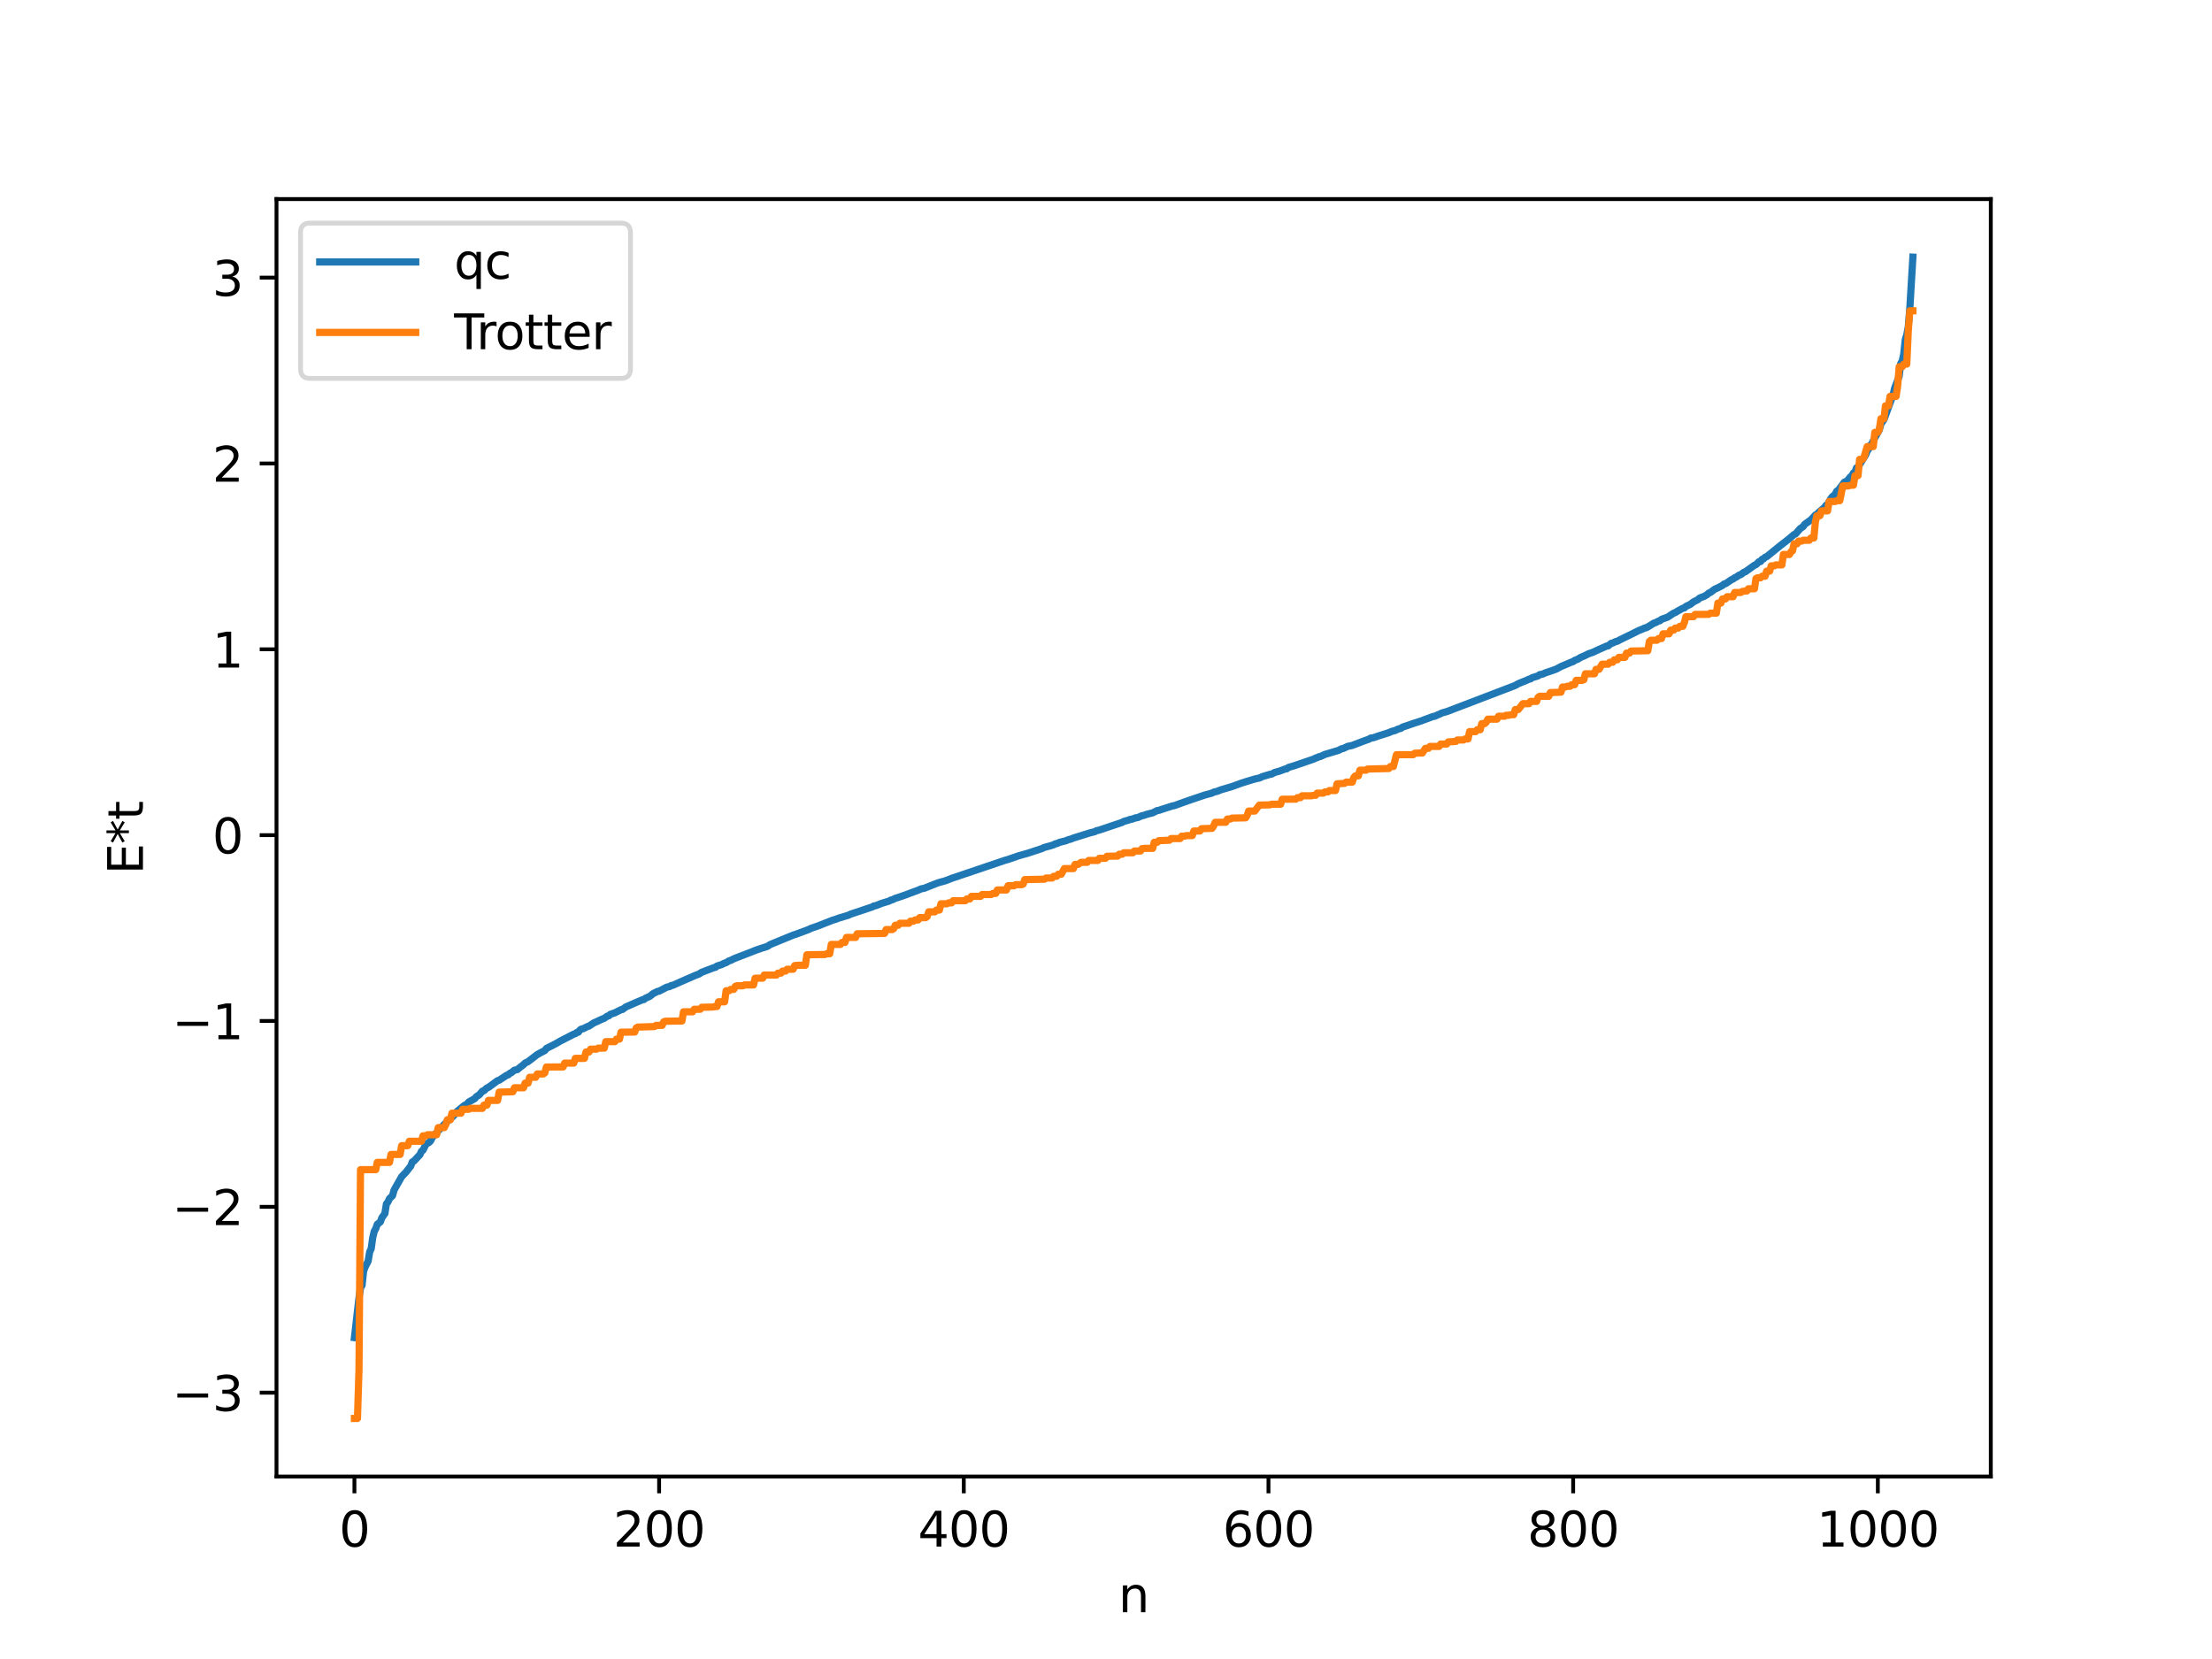 <?xml version="1.0" encoding="utf-8" standalone="no"?>
<!DOCTYPE svg PUBLIC "-//W3C//DTD SVG 1.1//EN"
  "http://www.w3.org/Graphics/SVG/1.1/DTD/svg11.dtd">
<svg xmlns:xlink="http://www.w3.org/1999/xlink" width="460.8pt" height="345.6pt" viewBox="0 0 460.8 345.6" xmlns="http://www.w3.org/2000/svg" version="1.1">
 <defs>
  <style type="text/css">*{stroke-linejoin: round; stroke-linecap: butt}</style>
 </defs>
 <g id="figure_1">
  <g id="patch_1">
   <path d="M 0 345.6 
L 460.8 345.6 
L 460.8 0 
L 0 0 
z
" style="fill: #ffffff"/>
  </g>
  <g id="axes_1">
   <g id="patch_2">
    <path d="M 57.6 307.584 
L 414.72 307.584 
L 414.72 41.472 
L 57.6 41.472 
z
" style="fill: #ffffff"/>
   </g>
   <g id="matplotlib.axis_1">
    <g id="xtick_1">
     <g id="line2d_1">
      <defs>
       <path id="ma91f75a646" d="M 0 0 
L 0 3.5 
" style="stroke: #000000; stroke-width: 0.8"/>
      </defs>
      <g>
       <use xlink:href="#ma91f75a646" x="73.833" y="307.584" style="stroke: #000000; stroke-width: 0.8"/>
      </g>
     </g>
     <g id="text_1">
      <!-- 0 -->
      <g transform="translate(70.651 322.182) scale(0.1 -0.1)">
       <defs>
        <path id="DejaVuSans-30" d="M 2034 4250 
Q 1547 4250 1301 3770 
Q 1056 3291 1056 2328 
Q 1056 1369 1301 889 
Q 1547 409 2034 409 
Q 2525 409 2770 889 
Q 3016 1369 3016 2328 
Q 3016 3291 2770 3770 
Q 2525 4250 2034 4250 
z
M 2034 4750 
Q 2819 4750 3233 4129 
Q 3647 3509 3647 2328 
Q 3647 1150 3233 529 
Q 2819 -91 2034 -91 
Q 1250 -91 836 529 
Q 422 1150 422 2328 
Q 422 3509 836 4129 
Q 1250 4750 2034 4750 
z
" transform="scale(0.016)"/>
       </defs>
       <use xlink:href="#DejaVuSans-30"/>
      </g>
     </g>
    </g>
    <g id="xtick_2">
     <g id="line2d_2">
      <g>
       <use xlink:href="#ma91f75a646" x="137.304" y="307.584" style="stroke: #000000; stroke-width: 0.8"/>
      </g>
     </g>
     <g id="text_2">
      <!-- 200 -->
      <g transform="translate(127.76 322.182) scale(0.1 -0.1)">
       <defs>
        <path id="DejaVuSans-32" d="M 1228 531 
L 3431 531 
L 3431 0 
L 469 0 
L 469 531 
Q 828 903 1448 1529 
Q 2069 2156 2228 2338 
Q 2531 2678 2651 2914 
Q 2772 3150 2772 3378 
Q 2772 3750 2511 3984 
Q 2250 4219 1831 4219 
Q 1534 4219 1204 4116 
Q 875 4013 500 3803 
L 500 4441 
Q 881 4594 1212 4672 
Q 1544 4750 1819 4750 
Q 2544 4750 2975 4387 
Q 3406 4025 3406 3419 
Q 3406 3131 3298 2873 
Q 3191 2616 2906 2266 
Q 2828 2175 2409 1742 
Q 1991 1309 1228 531 
z
" transform="scale(0.016)"/>
       </defs>
       <use xlink:href="#DejaVuSans-32"/>
       <use xlink:href="#DejaVuSans-30" x="63.623"/>
       <use xlink:href="#DejaVuSans-30" x="127.246"/>
      </g>
     </g>
    </g>
    <g id="xtick_3">
     <g id="line2d_3">
      <g>
       <use xlink:href="#ma91f75a646" x="200.775" y="307.584" style="stroke: #000000; stroke-width: 0.8"/>
      </g>
     </g>
     <g id="text_3">
      <!-- 400 -->
      <g transform="translate(191.231 322.182) scale(0.1 -0.1)">
       <defs>
        <path id="DejaVuSans-34" d="M 2419 4116 
L 825 1625 
L 2419 1625 
L 2419 4116 
z
M 2253 4666 
L 3047 4666 
L 3047 1625 
L 3713 1625 
L 3713 1100 
L 3047 1100 
L 3047 0 
L 2419 0 
L 2419 1100 
L 313 1100 
L 313 1709 
L 2253 4666 
z
" transform="scale(0.016)"/>
       </defs>
       <use xlink:href="#DejaVuSans-34"/>
       <use xlink:href="#DejaVuSans-30" x="63.623"/>
       <use xlink:href="#DejaVuSans-30" x="127.246"/>
      </g>
     </g>
    </g>
    <g id="xtick_4">
     <g id="line2d_4">
      <g>
       <use xlink:href="#ma91f75a646" x="264.246" y="307.584" style="stroke: #000000; stroke-width: 0.8"/>
      </g>
     </g>
     <g id="text_4">
      <!-- 600 -->
      <g transform="translate(254.702 322.182) scale(0.1 -0.1)">
       <defs>
        <path id="DejaVuSans-36" d="M 2113 2584 
Q 1688 2584 1439 2293 
Q 1191 2003 1191 1497 
Q 1191 994 1439 701 
Q 1688 409 2113 409 
Q 2538 409 2786 701 
Q 3034 994 3034 1497 
Q 3034 2003 2786 2293 
Q 2538 2584 2113 2584 
z
M 3366 4563 
L 3366 3988 
Q 3128 4100 2886 4159 
Q 2644 4219 2406 4219 
Q 1781 4219 1451 3797 
Q 1122 3375 1075 2522 
Q 1259 2794 1537 2939 
Q 1816 3084 2150 3084 
Q 2853 3084 3261 2657 
Q 3669 2231 3669 1497 
Q 3669 778 3244 343 
Q 2819 -91 2113 -91 
Q 1303 -91 875 529 
Q 447 1150 447 2328 
Q 447 3434 972 4092 
Q 1497 4750 2381 4750 
Q 2619 4750 2861 4703 
Q 3103 4656 3366 4563 
z
" transform="scale(0.016)"/>
       </defs>
       <use xlink:href="#DejaVuSans-36"/>
       <use xlink:href="#DejaVuSans-30" x="63.623"/>
       <use xlink:href="#DejaVuSans-30" x="127.246"/>
      </g>
     </g>
    </g>
    <g id="xtick_5">
     <g id="line2d_5">
      <g>
       <use xlink:href="#ma91f75a646" x="327.717" y="307.584" style="stroke: #000000; stroke-width: 0.8"/>
      </g>
     </g>
     <g id="text_5">
      <!-- 800 -->
      <g transform="translate(318.173 322.182) scale(0.1 -0.1)">
       <defs>
        <path id="DejaVuSans-38" d="M 2034 2216 
Q 1584 2216 1326 1975 
Q 1069 1734 1069 1313 
Q 1069 891 1326 650 
Q 1584 409 2034 409 
Q 2484 409 2743 651 
Q 3003 894 3003 1313 
Q 3003 1734 2745 1975 
Q 2488 2216 2034 2216 
z
M 1403 2484 
Q 997 2584 770 2862 
Q 544 3141 544 3541 
Q 544 4100 942 4425 
Q 1341 4750 2034 4750 
Q 2731 4750 3128 4425 
Q 3525 4100 3525 3541 
Q 3525 3141 3298 2862 
Q 3072 2584 2669 2484 
Q 3125 2378 3379 2068 
Q 3634 1759 3634 1313 
Q 3634 634 3220 271 
Q 2806 -91 2034 -91 
Q 1263 -91 848 271 
Q 434 634 434 1313 
Q 434 1759 690 2068 
Q 947 2378 1403 2484 
z
M 1172 3481 
Q 1172 3119 1398 2916 
Q 1625 2713 2034 2713 
Q 2441 2713 2670 2916 
Q 2900 3119 2900 3481 
Q 2900 3844 2670 4047 
Q 2441 4250 2034 4250 
Q 1625 4250 1398 4047 
Q 1172 3844 1172 3481 
z
" transform="scale(0.016)"/>
       </defs>
       <use xlink:href="#DejaVuSans-38"/>
       <use xlink:href="#DejaVuSans-30" x="63.623"/>
       <use xlink:href="#DejaVuSans-30" x="127.246"/>
      </g>
     </g>
    </g>
    <g id="xtick_6">
     <g id="line2d_6">
      <g>
       <use xlink:href="#ma91f75a646" x="391.188" y="307.584" style="stroke: #000000; stroke-width: 0.8"/>
      </g>
     </g>
     <g id="text_6">
      <!-- 1000 -->
      <g transform="translate(378.463 322.182) scale(0.1 -0.1)">
       <defs>
        <path id="DejaVuSans-31" d="M 794 531 
L 1825 531 
L 1825 4091 
L 703 3866 
L 703 4441 
L 1819 4666 
L 2450 4666 
L 2450 531 
L 3481 531 
L 3481 0 
L 794 0 
L 794 531 
z
" transform="scale(0.016)"/>
       </defs>
       <use xlink:href="#DejaVuSans-31"/>
       <use xlink:href="#DejaVuSans-30" x="63.623"/>
       <use xlink:href="#DejaVuSans-30" x="127.246"/>
       <use xlink:href="#DejaVuSans-30" x="190.869"/>
      </g>
     </g>
    </g>
    <g id="text_7">
     <!-- n -->
     <g transform="translate(232.991 335.861) scale(0.1 -0.1)">
      <defs>
       <path id="DejaVuSans-6e" d="M 3513 2113 
L 3513 0 
L 2938 0 
L 2938 2094 
Q 2938 2591 2744 2837 
Q 2550 3084 2163 3084 
Q 1697 3084 1428 2787 
Q 1159 2491 1159 1978 
L 1159 0 
L 581 0 
L 581 3500 
L 1159 3500 
L 1159 2956 
Q 1366 3272 1645 3428 
Q 1925 3584 2291 3584 
Q 2894 3584 3203 3211 
Q 3513 2838 3513 2113 
z
" transform="scale(0.016)"/>
      </defs>
      <use xlink:href="#DejaVuSans-6e"/>
     </g>
    </g>
   </g>
   <g id="matplotlib.axis_2">
    <g id="ytick_1">
     <g id="line2d_7">
      <defs>
       <path id="m68db1e2738" d="M 0 0 
L -3.5 0 
" style="stroke: #000000; stroke-width: 0.8"/>
      </defs>
      <g>
       <use xlink:href="#m68db1e2738" x="57.6" y="290.12" style="stroke: #000000; stroke-width: 0.8"/>
      </g>
     </g>
     <g id="text_8">
      <!-- −3 -->
      <g transform="translate(35.858 293.919) scale(0.1 -0.1)">
       <defs>
        <path id="DejaVuSans-2212" d="M 678 2272 
L 4684 2272 
L 4684 1741 
L 678 1741 
L 678 2272 
z
" transform="scale(0.016)"/>
        <path id="DejaVuSans-33" d="M 2597 2516 
Q 3050 2419 3304 2112 
Q 3559 1806 3559 1356 
Q 3559 666 3084 287 
Q 2609 -91 1734 -91 
Q 1441 -91 1130 -33 
Q 819 25 488 141 
L 488 750 
Q 750 597 1062 519 
Q 1375 441 1716 441 
Q 2309 441 2620 675 
Q 2931 909 2931 1356 
Q 2931 1769 2642 2001 
Q 2353 2234 1838 2234 
L 1294 2234 
L 1294 2753 
L 1863 2753 
Q 2328 2753 2575 2939 
Q 2822 3125 2822 3475 
Q 2822 3834 2567 4026 
Q 2313 4219 1838 4219 
Q 1578 4219 1281 4162 
Q 984 4106 628 3988 
L 628 4550 
Q 988 4650 1302 4700 
Q 1616 4750 1894 4750 
Q 2613 4750 3031 4423 
Q 3450 4097 3450 3541 
Q 3450 3153 3228 2886 
Q 3006 2619 2597 2516 
z
" transform="scale(0.016)"/>
       </defs>
       <use xlink:href="#DejaVuSans-2212"/>
       <use xlink:href="#DejaVuSans-33" x="83.789"/>
      </g>
     </g>
    </g>
    <g id="ytick_2">
     <g id="line2d_8">
      <g>
       <use xlink:href="#m68db1e2738" x="57.6" y="251.406" style="stroke: #000000; stroke-width: 0.8"/>
      </g>
     </g>
     <g id="text_9">
      <!-- −2 -->
      <g transform="translate(35.858 255.205) scale(0.1 -0.1)">
       <use xlink:href="#DejaVuSans-2212"/>
       <use xlink:href="#DejaVuSans-32" x="83.789"/>
      </g>
     </g>
    </g>
    <g id="ytick_3">
     <g id="line2d_9">
      <g>
       <use xlink:href="#m68db1e2738" x="57.6" y="212.691" style="stroke: #000000; stroke-width: 0.8"/>
      </g>
     </g>
     <g id="text_10">
      <!-- −1 -->
      <g transform="translate(35.858 216.491) scale(0.1 -0.1)">
       <use xlink:href="#DejaVuSans-2212"/>
       <use xlink:href="#DejaVuSans-31" x="83.789"/>
      </g>
     </g>
    </g>
    <g id="ytick_4">
     <g id="line2d_10">
      <g>
       <use xlink:href="#m68db1e2738" x="57.6" y="173.977" style="stroke: #000000; stroke-width: 0.8"/>
      </g>
     </g>
     <g id="text_11">
      <!-- 0 -->
      <g transform="translate(44.237 177.776) scale(0.1 -0.1)">
       <use xlink:href="#DejaVuSans-30"/>
      </g>
     </g>
    </g>
    <g id="ytick_5">
     <g id="line2d_11">
      <g>
       <use xlink:href="#m68db1e2738" x="57.6" y="135.263" style="stroke: #000000; stroke-width: 0.8"/>
      </g>
     </g>
     <g id="text_12">
      <!-- 1 -->
      <g transform="translate(44.237 139.062) scale(0.1 -0.1)">
       <use xlink:href="#DejaVuSans-31"/>
      </g>
     </g>
    </g>
    <g id="ytick_6">
     <g id="line2d_12">
      <g>
       <use xlink:href="#m68db1e2738" x="57.6" y="96.549" style="stroke: #000000; stroke-width: 0.8"/>
      </g>
     </g>
     <g id="text_13">
      <!-- 2 -->
      <g transform="translate(44.237 100.348) scale(0.1 -0.1)">
       <use xlink:href="#DejaVuSans-32"/>
      </g>
     </g>
    </g>
    <g id="ytick_7">
     <g id="line2d_13">
      <g>
       <use xlink:href="#m68db1e2738" x="57.6" y="57.834" style="stroke: #000000; stroke-width: 0.8"/>
      </g>
     </g>
     <g id="text_14">
      <!-- 3 -->
      <g transform="translate(44.237 61.634) scale(0.1 -0.1)">
       <use xlink:href="#DejaVuSans-33"/>
      </g>
     </g>
    </g>
    <g id="text_15">
     <!-- E*t -->
     <g transform="translate(29.778 182.148) rotate(-90) scale(0.1 -0.1)">
      <defs>
       <path id="DejaVuSans-45" d="M 628 4666 
L 3578 4666 
L 3578 4134 
L 1259 4134 
L 1259 2753 
L 3481 2753 
L 3481 2222 
L 1259 2222 
L 1259 531 
L 3634 531 
L 3634 0 
L 628 0 
L 628 4666 
z
" transform="scale(0.016)"/>
       <path id="DejaVuSans-2a" d="M 3009 3897 
L 1888 3291 
L 3009 2681 
L 2828 2375 
L 1778 3009 
L 1778 1831 
L 1422 1831 
L 1422 3009 
L 372 2375 
L 191 2681 
L 1313 3291 
L 191 3897 
L 372 4206 
L 1422 3572 
L 1422 4750 
L 1778 4750 
L 1778 3572 
L 2828 4206 
L 3009 3897 
z
" transform="scale(0.016)"/>
       <path id="DejaVuSans-74" d="M 1172 4494 
L 1172 3500 
L 2356 3500 
L 2356 3053 
L 1172 3053 
L 1172 1153 
Q 1172 725 1289 603 
Q 1406 481 1766 481 
L 2356 481 
L 2356 0 
L 1766 0 
Q 1100 0 847 248 
Q 594 497 594 1153 
L 594 3053 
L 172 3053 
L 172 3500 
L 594 3500 
L 594 4494 
L 1172 4494 
z
" transform="scale(0.016)"/>
      </defs>
      <use xlink:href="#DejaVuSans-45"/>
      <use xlink:href="#DejaVuSans-2a" x="63.184"/>
      <use xlink:href="#DejaVuSans-74" x="113.184"/>
     </g>
    </g>
   </g>
   <g id="line2d_14">
    <path d="M 73.833 278.65 
L 74.785 270.371 
L 75.102 268.28 
L 75.42 267.764 
L 75.737 264.829 
L 76.054 263.951 
L 76.689 262.726 
L 77.006 260.813 
L 77.324 260.139 
L 77.641 257.844 
L 77.958 256.522 
L 78.276 255.941 
L 78.593 255.044 
L 79.228 254.557 
L 79.545 253.695 
L 80.18 252.79 
L 80.497 250.788 
L 80.815 250.391 
L 81.132 249.699 
L 81.767 249.082 
L 82.084 247.922 
L 83.671 245.12 
L 84.623 244.129 
L 85.258 243.294 
L 85.575 242.903 
L 85.892 242.047 
L 86.21 241.888 
L 87.479 240.539 
L 87.796 239.838 
L 88.114 239.608 
L 88.748 238.343 
L 89.383 237.982 
L 89.7 237.676 
L 90.018 236.995 
L 91.287 235.577 
L 92.557 234.232 
L 93.191 233.609 
L 94.461 232.472 
L 95.096 231.632 
L 96.682 230.327 
L 97.317 229.963 
L 97.634 229.576 
L 98.904 228.86 
L 99.221 228.463 
L 99.856 228.049 
L 100.491 227.309 
L 100.808 227.216 
L 101.443 226.633 
L 101.76 226.514 
L 103.664 225.113 
L 103.981 225.031 
L 105.568 223.986 
L 105.886 223.907 
L 106.203 223.592 
L 106.52 223.456 
L 107.155 222.945 
L 107.79 222.807 
L 108.424 222.267 
L 109.059 221.791 
L 109.377 221.462 
L 110.011 221.151 
L 111.915 219.687 
L 112.55 219.333 
L 113.502 218.844 
L 113.82 218.416 
L 115.724 217.449 
L 116.676 216.896 
L 119.532 215.425 
L 119.849 215.339 
L 120.167 215.08 
L 120.484 215.024 
L 120.801 214.574 
L 121.119 214.366 
L 121.436 214.321 
L 122.388 213.85 
L 122.705 213.749 
L 123.658 213.107 
L 124.292 212.83 
L 125.244 212.382 
L 125.879 212.128 
L 126.514 211.674 
L 126.831 211.608 
L 127.148 211.3 
L 128.1 210.979 
L 129.37 210.337 
L 129.687 210.286 
L 130.322 209.79 
L 131.591 209.238 
L 132.226 208.953 
L 133.813 208.274 
L 134.13 208.231 
L 134.448 207.962 
L 135.4 207.53 
L 136.034 206.998 
L 136.986 206.53 
L 137.304 206.48 
L 138.891 205.646 
L 139.525 205.508 
L 139.843 205.293 
L 140.16 205.256 
L 141.747 204.55 
L 144.603 203.298 
L 145.238 203.037 
L 145.555 202.937 
L 146.19 202.544 
L 146.824 202.297 
L 148.729 201.573 
L 149.046 201.513 
L 149.363 201.241 
L 150.315 200.947 
L 150.95 200.626 
L 151.267 200.537 
L 151.902 200.147 
L 152.22 200.068 
L 152.854 199.741 
L 153.489 199.484 
L 156.662 198.26 
L 157.615 197.879 
L 158.567 197.561 
L 159.836 197.156 
L 160.471 196.751 
L 165.231 194.801 
L 165.866 194.593 
L 168.405 193.654 
L 169.039 193.353 
L 170.309 192.927 
L 171.896 192.303 
L 173.482 191.682 
L 174.117 191.5 
L 174.752 191.25 
L 176.656 190.682 
L 177.291 190.403 
L 181.734 188.922 
L 182.051 188.716 
L 182.368 188.693 
L 183.638 188.194 
L 185.224 187.709 
L 185.542 187.508 
L 185.859 187.455 
L 186.494 187.138 
L 187.129 186.946 
L 187.763 186.729 
L 188.715 186.397 
L 189.667 186.033 
L 191.254 185.455 
L 191.889 185.168 
L 192.524 185.046 
L 195.38 183.916 
L 196.967 183.472 
L 198.236 182.978 
L 209.343 179.222 
L 209.978 179.05 
L 210.613 178.827 
L 211.248 178.613 
L 212.2 178.279 
L 214.104 177.743 
L 216.96 176.804 
L 217.595 176.522 
L 218.864 176.18 
L 219.499 175.98 
L 219.816 175.786 
L 220.134 175.735 
L 220.768 175.462 
L 222.038 175.145 
L 222.672 174.882 
L 222.99 174.83 
L 223.624 174.572 
L 227.115 173.485 
L 228.067 173.251 
L 228.385 173.068 
L 229.02 172.913 
L 233.78 171.311 
L 234.097 171.119 
L 235.049 170.86 
L 235.367 170.703 
L 235.684 170.688 
L 236.636 170.352 
L 236.953 170.341 
L 237.905 169.922 
L 238.223 169.88 
L 238.858 169.647 
L 240.127 169.326 
L 241.079 168.845 
L 241.396 168.819 
L 242.031 168.601 
L 242.983 168.295 
L 244.253 167.886 
L 244.57 167.85 
L 245.522 167.504 
L 246.791 167.05 
L 247.426 166.822 
L 250.917 165.638 
L 252.504 165.202 
L 252.821 165.021 
L 253.456 164.876 
L 254.408 164.511 
L 256.629 163.856 
L 257.899 163.398 
L 258.534 163.166 
L 259.803 162.758 
L 261.072 162.381 
L 261.707 162.206 
L 262.342 162.079 
L 262.977 161.781 
L 264.563 161.308 
L 264.881 161.269 
L 265.515 160.923 
L 266.467 160.663 
L 267.737 160.19 
L 268.054 160.157 
L 268.372 159.885 
L 269.641 159.506 
L 273.767 158.096 
L 274.084 157.899 
L 274.401 157.839 
L 274.719 157.642 
L 275.036 157.605 
L 275.988 157.164 
L 278.844 156.314 
L 279.479 155.975 
L 279.796 155.933 
L 280.748 155.486 
L 281.7 155.284 
L 284.239 154.316 
L 285.191 153.982 
L 285.509 153.765 
L 286.143 153.672 
L 287.096 153.332 
L 289.317 152.629 
L 289.952 152.351 
L 290.586 152.195 
L 291.221 151.893 
L 291.856 151.715 
L 292.173 151.469 
L 292.808 151.265 
L 294.712 150.608 
L 295.981 150.206 
L 298.52 149.254 
L 298.838 149.226 
L 300.424 148.513 
L 301.377 148.247 
L 315.658 142.788 
L 316.292 142.416 
L 317.879 141.787 
L 318.514 141.485 
L 318.831 141.432 
L 319.148 141.189 
L 320.418 140.795 
L 320.735 140.549 
L 321.37 140.422 
L 322.005 140.139 
L 323.274 139.718 
L 324.226 139.371 
L 325.178 138.849 
L 325.813 138.586 
L 327.4 137.912 
L 327.717 137.826 
L 328.034 137.57 
L 328.669 137.328 
L 329.304 136.933 
L 329.939 136.673 
L 330.891 136.204 
L 331.843 135.876 
L 332.795 135.428 
L 334.699 134.581 
L 335.016 134.54 
L 335.651 134.01 
L 335.968 133.95 
L 336.603 133.646 
L 336.92 133.581 
L 337.555 133.234 
L 339.459 132.316 
L 341.363 131.363 
L 341.998 131.115 
L 342.633 130.823 
L 342.95 130.767 
L 343.585 130.407 
L 344.537 129.805 
L 344.854 129.72 
L 345.489 129.391 
L 345.806 129.302 
L 346.124 129.015 
L 347.393 128.566 
L 348.662 127.722 
L 348.98 127.609 
L 349.615 127.225 
L 350.567 126.706 
L 350.884 126.64 
L 351.201 126.329 
L 352.153 125.88 
L 352.788 125.379 
L 353.74 124.902 
L 354.058 124.582 
L 355.01 124.228 
L 355.644 123.858 
L 355.962 123.547 
L 356.279 123.435 
L 357.231 122.729 
L 357.866 122.448 
L 358.818 121.957 
L 359.135 121.67 
L 359.453 121.608 
L 360.722 120.739 
L 361.039 120.627 
L 361.357 120.351 
L 361.674 120.235 
L 362.309 119.794 
L 362.626 119.715 
L 363.261 119.222 
L 363.578 119.12 
L 365.482 117.75 
L 365.8 117.622 
L 366.434 117.005 
L 366.752 116.982 
L 367.069 116.514 
L 367.386 116.418 
L 367.704 116.082 
L 368.021 115.975 
L 370.877 113.655 
L 372.464 112.431 
L 373.734 111.356 
L 374.051 111.219 
L 375.003 110.125 
L 375.638 109.681 
L 375.955 109.22 
L 377.224 108.32 
L 378.177 107.291 
L 378.494 107.113 
L 379.129 106.513 
L 380.081 105.717 
L 380.398 105.268 
L 380.715 105.112 
L 381.35 103.931 
L 381.667 103.505 
L 382.302 102.988 
L 382.62 102.316 
L 382.937 102.163 
L 384.206 100.454 
L 384.841 100.149 
L 385.476 99.34 
L 385.793 99.101 
L 386.11 98.529 
L 386.428 98.345 
L 386.745 97.455 
L 387.062 97.315 
L 388.649 94.746 
L 388.967 93.976 
L 389.284 93.531 
L 389.601 92.799 
L 389.919 92.453 
L 390.553 91.228 
L 391.505 89.534 
L 391.823 88.32 
L 392.458 87.417 
L 394.362 82.239 
L 394.679 80.892 
L 395.631 78.371 
L 395.948 75.736 
L 396.266 75.223 
L 396.583 73.738 
L 396.9 70.79 
L 397.218 69.746 
L 397.535 68.052 
L 397.853 64.223 
L 398.487 53.568 
L 398.487 53.568 
" clip-path="url(#p442491868b)" style="fill: none; stroke: #1f77b4; stroke-width: 1.5; stroke-linecap: square"/>
   </g>
   <g id="line2d_15">
    <path d="M 73.833 295.488 
L 74.467 295.488 
L 74.785 285.349 
L 75.102 243.663 
L 78.276 243.663 
L 78.593 242.147 
L 81.132 242.147 
L 81.449 240.493 
L 83.353 240.493 
L 83.671 238.665 
L 84.94 238.665 
L 85.258 237.748 
L 87.796 237.748 
L 88.114 236.612 
L 88.748 236.612 
L 89.066 236.385 
L 90.97 236.385 
L 91.287 234.898 
L 92.557 234.898 
L 92.874 234.254 
L 93.191 233.262 
L 93.826 233.262 
L 94.143 231.898 
L 96.048 231.898 
L 96.365 231.086 
L 97.634 231.086 
L 97.952 230.896 
L 100.491 230.896 
L 100.808 230.217 
L 101.443 230.217 
L 101.76 229.231 
L 103.664 229.231 
L 103.981 227.511 
L 106.838 227.43 
L 107.155 226.608 
L 109.059 226.608 
L 109.377 225.634 
L 110.011 225.634 
L 110.329 224.417 
L 111.598 224.417 
L 111.915 223.725 
L 113.185 223.725 
L 113.502 223.494 
L 113.82 222.278 
L 117.31 222.262 
L 117.628 221.462 
L 119.532 221.462 
L 119.849 220.478 
L 121.753 220.478 
L 122.071 219.152 
L 122.705 219.152 
L 123.023 218.557 
L 124.292 218.557 
L 124.61 218.349 
L 125.879 218.349 
L 126.196 216.991 
L 128.1 216.991 
L 128.418 216.464 
L 129.053 216.464 
L 129.37 215.022 
L 132.226 214.99 
L 132.543 214.117 
L 132.861 213.961 
L 136.352 213.85 
L 136.669 213.606 
L 137.939 213.606 
L 138.256 212.87 
L 138.573 212.741 
L 142.064 212.691 
L 142.381 210.78 
L 144.286 210.78 
L 144.603 210.252 
L 145.872 210.252 
L 146.19 209.835 
L 148.411 209.785 
L 149.046 209.688 
L 149.363 209.688 
L 149.681 208.693 
L 150.95 208.693 
L 151.267 206.383 
L 151.902 206.383 
L 152.22 206.104 
L 152.854 206.104 
L 153.172 205.473 
L 153.489 205.351 
L 154.758 205.351 
L 155.076 205.179 
L 156.98 205.179 
L 157.297 203.779 
L 158.884 203.773 
L 159.201 203.121 
L 161.74 203.121 
L 162.058 202.725 
L 162.692 202.725 
L 163.01 202.298 
L 163.644 202.298 
L 163.962 201.913 
L 165.231 201.913 
L 165.548 201.15 
L 166.183 201.083 
L 167.77 201.083 
L 168.087 198.889 
L 171.896 198.839 
L 172.213 198.679 
L 172.848 198.679 
L 173.165 196.743 
L 175.069 196.743 
L 175.386 196.328 
L 176.021 196.328 
L 176.339 195.286 
L 178.243 195.286 
L 178.56 194.522 
L 184.272 194.449 
L 184.59 193.65 
L 185.859 193.65 
L 186.177 193.456 
L 186.494 192.743 
L 187.129 192.743 
L 187.446 192.337 
L 189.35 192.337 
L 189.667 191.903 
L 190.302 191.903 
L 190.62 191.642 
L 191.254 191.642 
L 191.572 191.158 
L 192.841 191.158 
L 193.158 190.917 
L 193.476 189.954 
L 194.745 189.954 
L 195.062 189.586 
L 195.697 189.586 
L 196.015 188.276 
L 197.284 188.276 
L 197.601 188.082 
L 198.236 188.082 
L 198.553 187.635 
L 201.092 187.635 
L 201.41 187.267 
L 202.044 187.267 
L 202.362 186.731 
L 204.266 186.731 
L 204.583 186.348 
L 206.487 186.348 
L 206.805 186.112 
L 207.439 186.112 
L 207.757 185.395 
L 209.661 185.395 
L 209.978 184.522 
L 211.248 184.522 
L 211.565 184.298 
L 212.834 184.298 
L 213.152 184.162 
L 213.469 183.236 
L 217.595 183.156 
L 217.912 182.903 
L 219.181 182.903 
L 219.499 182.547 
L 220.134 182.547 
L 220.451 182.118 
L 221.086 182.118 
L 221.72 180.939 
L 223.624 180.939 
L 223.942 180.078 
L 224.577 180.078 
L 225.211 179.638 
L 226.481 179.638 
L 226.798 179.25 
L 228.702 179.25 
L 229.02 178.802 
L 230.289 178.802 
L 230.606 178.377 
L 232.828 178.342 
L 233.145 177.949 
L 233.78 177.949 
L 234.097 177.649 
L 236.001 177.649 
L 236.319 177.281 
L 237.588 177.281 
L 237.905 176.79 
L 238.54 176.726 
L 240.127 176.726 
L 240.444 175.463 
L 241.079 175.463 
L 241.396 175.129 
L 243.618 175.032 
L 243.935 174.691 
L 245.839 174.691 
L 246.157 174.192 
L 246.791 174.192 
L 247.109 174.068 
L 248.378 174.068 
L 248.696 173.111 
L 249.965 173.111 
L 250.282 172.633 
L 252.504 172.555 
L 252.821 172.058 
L 253.139 171.305 
L 255.36 171.292 
L 255.677 170.622 
L 256.312 170.622 
L 256.629 170.424 
L 259.486 170.369 
L 259.803 169.878 
L 260.12 168.961 
L 261.39 168.961 
L 262.342 167.717 
L 264.563 167.664 
L 264.881 167.532 
L 266.785 167.532 
L 267.102 166.498 
L 269.958 166.473 
L 270.276 166.164 
L 270.91 166.164 
L 271.228 165.781 
L 273.132 165.781 
L 273.767 165.668 
L 274.084 165.668 
L 274.401 165.219 
L 275.671 165.219 
L 275.988 164.97 
L 276.623 164.97 
L 276.94 164.684 
L 278.21 164.684 
L 278.527 163.286 
L 280.114 163.183 
L 280.431 162.929 
L 281.7 162.929 
L 282.018 161.977 
L 282.335 161.626 
L 282.97 161.626 
L 283.287 160.45 
L 284.557 160.45 
L 284.874 160.208 
L 289.317 160.099 
L 289.634 159.686 
L 290.269 159.686 
L 290.904 157.221 
L 294.395 157.211 
L 294.712 156.909 
L 295.664 156.867 
L 296.299 156.867 
L 296.934 155.895 
L 297.568 155.895 
L 297.886 155.498 
L 299.79 155.498 
L 300.107 154.999 
L 301.377 154.999 
L 301.694 154.552 
L 303.281 154.454 
L 303.598 154.148 
L 304.867 154.148 
L 305.185 153.941 
L 305.82 153.941 
L 306.137 152.406 
L 307.406 152.406 
L 307.724 152.012 
L 308.358 152.012 
L 308.676 150.74 
L 309.31 150.74 
L 309.628 150.427 
L 309.945 149.815 
L 311.849 149.815 
L 312.167 149.206 
L 313.436 149.206 
L 313.753 149.002 
L 314.388 149.002 
L 314.705 148.881 
L 315.34 148.881 
L 315.658 147.811 
L 316.292 147.811 
L 317.244 146.589 
L 318.514 146.589 
L 318.831 146.118 
L 320.1 146.118 
L 320.418 145.276 
L 320.735 145.05 
L 322.639 145.05 
L 322.957 144.277 
L 325.178 144.198 
L 325.496 143.114 
L 326.13 143.114 
L 326.448 142.965 
L 327.082 142.965 
L 327.4 142.633 
L 328.034 142.633 
L 328.352 141.726 
L 329.621 141.726 
L 329.939 141.604 
L 330.256 140.366 
L 332.16 140.366 
L 332.477 139.439 
L 333.112 139.439 
L 333.747 138.363 
L 335.016 138.363 
L 335.334 137.967 
L 335.968 137.967 
L 336.286 137.449 
L 336.92 137.449 
L 337.238 136.938 
L 338.507 136.938 
L 338.824 136.06 
L 339.459 136.06 
L 339.777 135.625 
L 343.267 135.557 
L 343.585 133.646 
L 343.902 133.372 
L 345.172 133.372 
L 345.489 133.026 
L 346.124 133.026 
L 346.441 132.029 
L 347.71 132.029 
L 348.028 131.267 
L 348.662 131.267 
L 348.98 130.841 
L 349.615 130.841 
L 349.932 130.471 
L 350.567 130.471 
L 350.884 129.666 
L 351.201 128.471 
L 352.788 128.462 
L 353.105 127.996 
L 355.962 127.98 
L 356.279 127.735 
L 357.548 127.735 
L 357.866 125.632 
L 358.5 125.632 
L 358.818 124.774 
L 359.453 124.774 
L 359.77 124.309 
L 361.039 124.309 
L 361.357 123.431 
L 362.626 123.431 
L 362.943 123.205 
L 363.578 123.121 
L 363.896 123.121 
L 364.213 122.653 
L 365.482 122.653 
L 365.8 120.526 
L 366.117 120.368 
L 366.752 120.368 
L 367.069 120.039 
L 367.704 120.039 
L 368.021 118.982 
L 368.656 118.982 
L 368.973 117.875 
L 369.608 117.875 
L 369.925 117.679 
L 371.195 117.679 
L 371.512 115.505 
L 372.781 115.505 
L 373.099 114.921 
L 373.416 114.744 
L 373.734 113.282 
L 374.368 113.282 
L 374.686 112.725 
L 375.32 112.725 
L 375.638 112.544 
L 376.907 112.544 
L 377.224 112.077 
L 377.859 112.077 
L 378.177 108.754 
L 378.494 107.424 
L 379.129 107.424 
L 379.446 106.43 
L 380.715 106.43 
L 381.033 104.471 
L 382.302 104.471 
L 382.62 104.302 
L 383.254 104.302 
L 383.889 101.222 
L 385.158 101.222 
L 385.476 101.075 
L 386.11 101.075 
L 386.428 99.084 
L 387.062 99.084 
L 387.38 95.695 
L 388.015 95.695 
L 388.332 95.163 
L 388.967 93.034 
L 390.236 93.034 
L 390.553 90.072 
L 391.188 90.072 
L 391.505 89.43 
L 391.823 87.23 
L 392.458 87.23 
L 392.775 84.547 
L 393.41 84.547 
L 393.727 82.574 
L 394.996 82.574 
L 395.314 80.394 
L 395.631 76.401 
L 396.266 76.401 
L 396.583 75.855 
L 397.218 75.855 
L 397.535 68.792 
L 397.853 64.74 
L 398.487 64.74 
L 398.487 64.74 
" clip-path="url(#p442491868b)" style="fill: none; stroke: #ff7f0e; stroke-width: 1.5; stroke-linecap: square"/>
   </g>
   <g id="patch_3">
    <path d="M 57.6 307.584 
L 57.6 41.472 
" style="fill: none; stroke: #000000; stroke-width: 0.8; stroke-linejoin: miter; stroke-linecap: square"/>
   </g>
   <g id="patch_4">
    <path d="M 414.72 307.584 
L 414.72 41.472 
" style="fill: none; stroke: #000000; stroke-width: 0.8; stroke-linejoin: miter; stroke-linecap: square"/>
   </g>
   <g id="patch_5">
    <path d="M 57.6 307.584 
L 414.72 307.584 
" style="fill: none; stroke: #000000; stroke-width: 0.8; stroke-linejoin: miter; stroke-linecap: square"/>
   </g>
   <g id="patch_6">
    <path d="M 57.6 41.472 
L 414.72 41.472 
" style="fill: none; stroke: #000000; stroke-width: 0.8; stroke-linejoin: miter; stroke-linecap: square"/>
   </g>
   <g id="legend_1">
    <g id="patch_7">
     <path d="M 64.6 78.828 
L 129.342 78.828 
Q 131.342 78.828 131.342 76.828 
L 131.342 48.472 
Q 131.342 46.472 129.342 46.472 
L 64.6 46.472 
Q 62.6 46.472 62.6 48.472 
L 62.6 76.828 
Q 62.6 78.828 64.6 78.828 
z
" style="fill: #ffffff; opacity: 0.8; stroke: #cccccc; stroke-linejoin: miter"/>
    </g>
    <g id="line2d_16">
     <path d="M 66.6 54.57 
L 76.6 54.57 
L 86.6 54.57 
" style="fill: none; stroke: #1f77b4; stroke-width: 1.5; stroke-linecap: square"/>
    </g>
    <g id="text_16">
     <!-- qc -->
     <g transform="translate(94.6 58.07) scale(0.1 -0.1)">
      <defs>
       <path id="DejaVuSans-71" d="M 947 1747 
Q 947 1113 1208 752 
Q 1469 391 1925 391 
Q 2381 391 2643 752 
Q 2906 1113 2906 1747 
Q 2906 2381 2643 2742 
Q 2381 3103 1925 3103 
Q 1469 3103 1208 2742 
Q 947 2381 947 1747 
z
M 2906 525 
Q 2725 213 2448 61 
Q 2172 -91 1784 -91 
Q 1150 -91 751 415 
Q 353 922 353 1747 
Q 353 2572 751 3078 
Q 1150 3584 1784 3584 
Q 2172 3584 2448 3432 
Q 2725 3281 2906 2969 
L 2906 3500 
L 3481 3500 
L 3481 -1331 
L 2906 -1331 
L 2906 525 
z
" transform="scale(0.016)"/>
       <path id="DejaVuSans-63" d="M 3122 3366 
L 3122 2828 
Q 2878 2963 2633 3030 
Q 2388 3097 2138 3097 
Q 1578 3097 1268 2742 
Q 959 2388 959 1747 
Q 959 1106 1268 751 
Q 1578 397 2138 397 
Q 2388 397 2633 464 
Q 2878 531 3122 666 
L 3122 134 
Q 2881 22 2623 -34 
Q 2366 -91 2075 -91 
Q 1284 -91 818 406 
Q 353 903 353 1747 
Q 353 2603 823 3093 
Q 1294 3584 2113 3584 
Q 2378 3584 2631 3529 
Q 2884 3475 3122 3366 
z
" transform="scale(0.016)"/>
      </defs>
      <use xlink:href="#DejaVuSans-71"/>
      <use xlink:href="#DejaVuSans-63" x="63.477"/>
     </g>
    </g>
    <g id="line2d_17">
     <path d="M 66.6 69.249 
L 76.6 69.249 
L 86.6 69.249 
" style="fill: none; stroke: #ff7f0e; stroke-width: 1.5; stroke-linecap: square"/>
    </g>
    <g id="text_17">
     <!-- Trotter -->
     <g transform="translate(94.6 72.749) scale(0.1 -0.1)">
      <defs>
       <path id="DejaVuSans-54" d="M -19 4666 
L 3928 4666 
L 3928 4134 
L 2272 4134 
L 2272 0 
L 1638 0 
L 1638 4134 
L -19 4134 
L -19 4666 
z
" transform="scale(0.016)"/>
       <path id="DejaVuSans-72" d="M 2631 2963 
Q 2534 3019 2420 3045 
Q 2306 3072 2169 3072 
Q 1681 3072 1420 2755 
Q 1159 2438 1159 1844 
L 1159 0 
L 581 0 
L 581 3500 
L 1159 3500 
L 1159 2956 
Q 1341 3275 1631 3429 
Q 1922 3584 2338 3584 
Q 2397 3584 2469 3576 
Q 2541 3569 2628 3553 
L 2631 2963 
z
" transform="scale(0.016)"/>
       <path id="DejaVuSans-6f" d="M 1959 3097 
Q 1497 3097 1228 2736 
Q 959 2375 959 1747 
Q 959 1119 1226 758 
Q 1494 397 1959 397 
Q 2419 397 2687 759 
Q 2956 1122 2956 1747 
Q 2956 2369 2687 2733 
Q 2419 3097 1959 3097 
z
M 1959 3584 
Q 2709 3584 3137 3096 
Q 3566 2609 3566 1747 
Q 3566 888 3137 398 
Q 2709 -91 1959 -91 
Q 1206 -91 779 398 
Q 353 888 353 1747 
Q 353 2609 779 3096 
Q 1206 3584 1959 3584 
z
" transform="scale(0.016)"/>
       <path id="DejaVuSans-65" d="M 3597 1894 
L 3597 1613 
L 953 1613 
Q 991 1019 1311 708 
Q 1631 397 2203 397 
Q 2534 397 2845 478 
Q 3156 559 3463 722 
L 3463 178 
Q 3153 47 2828 -22 
Q 2503 -91 2169 -91 
Q 1331 -91 842 396 
Q 353 884 353 1716 
Q 353 2575 817 3079 
Q 1281 3584 2069 3584 
Q 2775 3584 3186 3129 
Q 3597 2675 3597 1894 
z
M 3022 2063 
Q 3016 2534 2758 2815 
Q 2500 3097 2075 3097 
Q 1594 3097 1305 2825 
Q 1016 2553 972 2059 
L 3022 2063 
z
" transform="scale(0.016)"/>
      </defs>
      <use xlink:href="#DejaVuSans-54"/>
      <use xlink:href="#DejaVuSans-72" x="46.334"/>
      <use xlink:href="#DejaVuSans-6f" x="85.197"/>
      <use xlink:href="#DejaVuSans-74" x="146.379"/>
      <use xlink:href="#DejaVuSans-74" x="185.588"/>
      <use xlink:href="#DejaVuSans-65" x="224.797"/>
      <use xlink:href="#DejaVuSans-72" x="286.32"/>
     </g>
    </g>
   </g>
  </g>
 </g>
 <defs>
  <clipPath id="p442491868b">
   <rect x="57.6" y="41.472" width="357.12" height="266.112"/>
  </clipPath>
 </defs>
</svg>
